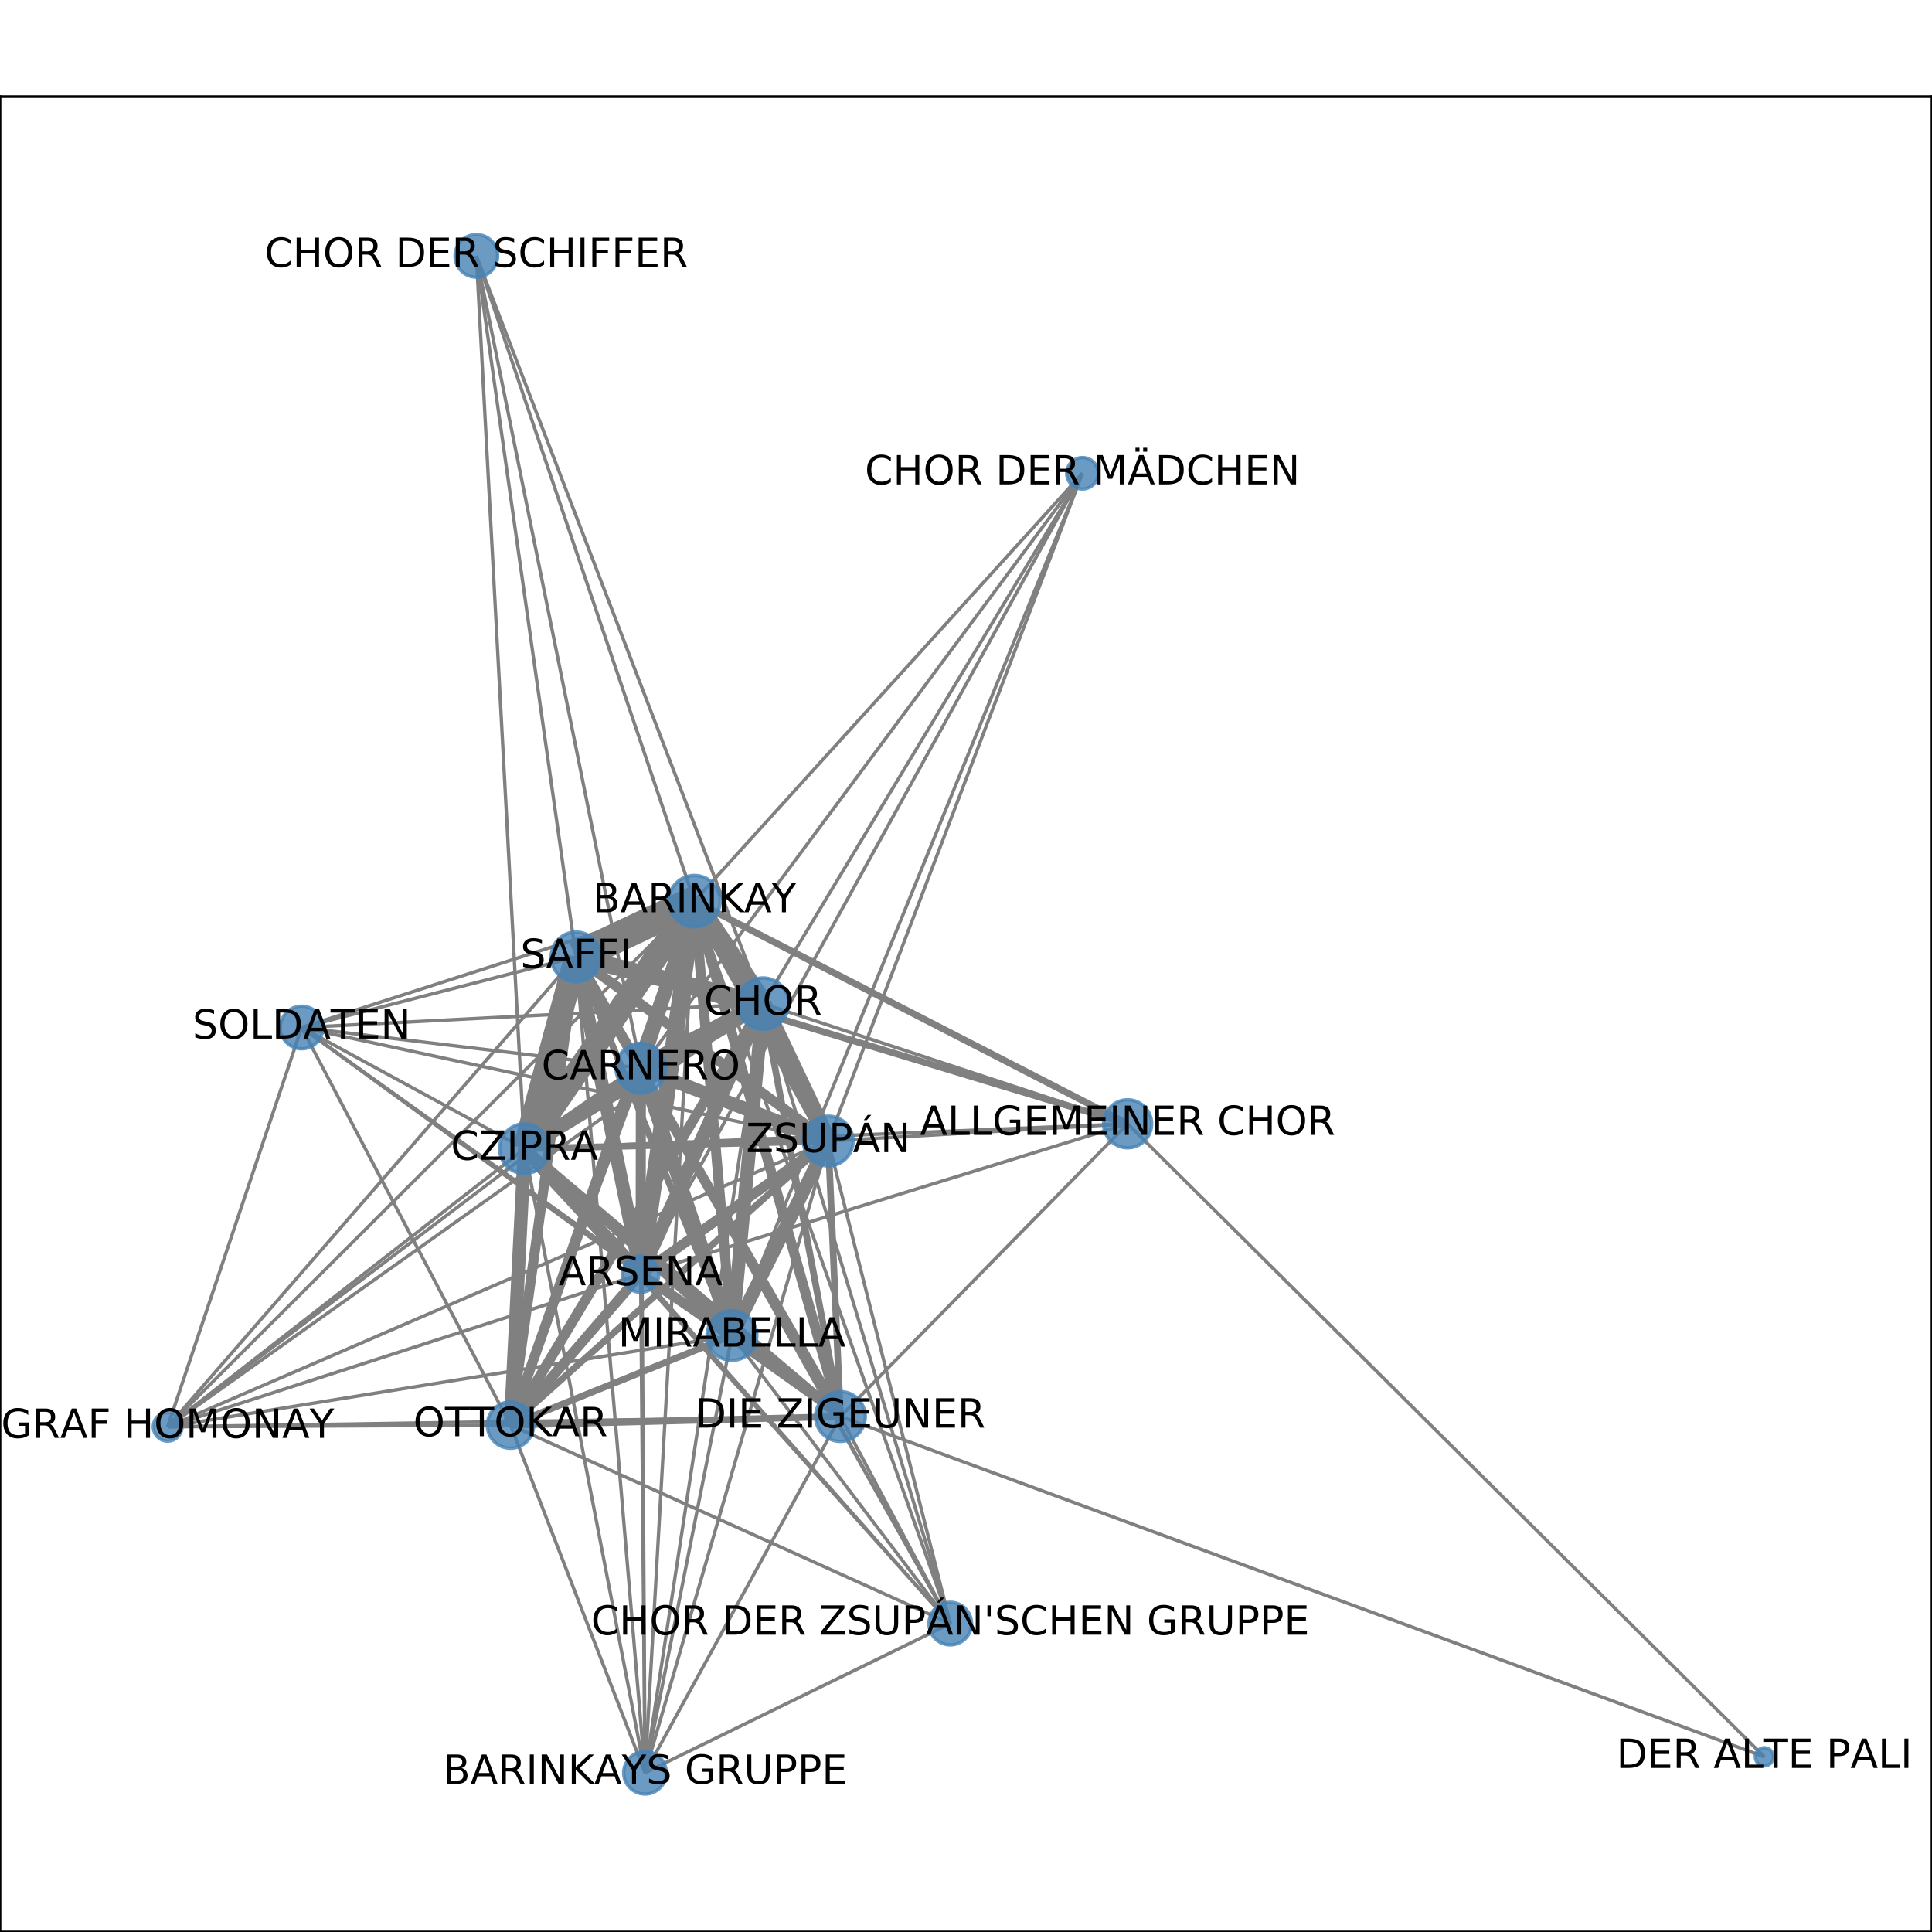 <?xml version="1.0" encoding="utf-8" standalone="no"?>
<!DOCTYPE svg PUBLIC "-//W3C//DTD SVG 1.1//EN"
  "http://www.w3.org/Graphics/SVG/1.1/DTD/svg11.dtd">
<!-- Created with matplotlib (http://matplotlib.org/) -->
<svg height="576pt" version="1.1" viewBox="0 0 576 576" width="576pt" xmlns="http://www.w3.org/2000/svg" xmlns:xlink="http://www.w3.org/1999/xlink">
 <defs>
  <style type="text/css">
*{stroke-linecap:butt;stroke-linejoin:round;}
  </style>
 </defs>
 <g id="figure_1">
  <g id="patch_1">
   <path d="M 0 576 
L 576 576 
L 576 0 
L 0 0 
z
" style="fill:#ffffff;"/>
  </g>
  <g id="axes_1">
   <g id="patch_2">
    <path d="M 0 576 
L 576 576 
L 576 28.8 
L 0 28.8 
z
" style="fill:#ffffff;"/>
   </g>
   <g id="LineCollection_1">
    <path clip-path="url(#p805c761e30)" d="M 227.483 299.225 
L 250.561 422.315 
" style="fill:none;stroke:#808080;stroke-width:2;"/>
    <path clip-path="url(#p805c761e30)" d="M 227.483 299.225 
L 49.983 425.372 
" style="fill:none;stroke:#808080;"/>
    <path clip-path="url(#p805c761e30)" d="M 227.483 299.225 
L 142.019 76.284 
" style="fill:none;stroke:#808080;"/>
    <path clip-path="url(#p805c761e30)" d="M 227.483 299.225 
L 89.931 306.327 
" style="fill:none;stroke:#808080;"/>
    <path clip-path="url(#p805c761e30)" d="M 227.483 299.225 
L 156.368 342.473 
" style="fill:none;stroke:#808080;stroke-width:4;"/>
    <path clip-path="url(#p805c761e30)" d="M 227.483 299.225 
L 207.039 268.663 
" style="fill:none;stroke:#808080;stroke-width:6;"/>
    <path clip-path="url(#p805c761e30)" d="M 227.483 299.225 
L 192.298 528.516 
" style="fill:none;stroke:#808080;"/>
    <path clip-path="url(#p805c761e30)" d="M 227.483 299.225 
L 152.195 424.871 
" style="fill:none;stroke:#808080;stroke-width:3;"/>
    <path clip-path="url(#p805c761e30)" d="M 227.483 299.225 
L 283.309 484.052 
" style="fill:none;stroke:#808080;"/>
    <path clip-path="url(#p805c761e30)" d="M 227.483 299.225 
L 171.733 285.288 
" style="fill:none;stroke:#808080;stroke-width:5;"/>
    <path clip-path="url(#p805c761e30)" d="M 227.483 299.225 
L 322.715 141.111 
" style="fill:none;stroke:#808080;"/>
    <path clip-path="url(#p805c761e30)" d="M 227.483 299.225 
L 191.072 318.469 
" style="fill:none;stroke:#808080;stroke-width:5;"/>
    <path clip-path="url(#p805c761e30)" d="M 227.483 299.225 
L 336.189 335.046 
" style="fill:none;stroke:#808080;"/>
    <path clip-path="url(#p805c761e30)" d="M 227.483 299.225 
L 190.992 379.871 
" style="fill:none;stroke:#808080;stroke-width:4;"/>
    <path clip-path="url(#p805c761e30)" d="M 227.483 299.225 
L 246.934 340.183 
" style="fill:none;stroke:#808080;stroke-width:5;"/>
    <path clip-path="url(#p805c761e30)" d="M 227.483 299.225 
L 218.218 398.17 
" style="fill:none;stroke:#808080;stroke-width:4;"/>
    <path clip-path="url(#p805c761e30)" d="M 156.368 342.473 
L 250.561 422.315 
" style="fill:none;stroke:#808080;stroke-width:3;"/>
    <path clip-path="url(#p805c761e30)" d="M 156.368 342.473 
L 49.983 425.372 
" style="fill:none;stroke:#808080;"/>
    <path clip-path="url(#p805c761e30)" d="M 156.368 342.473 
L 89.931 306.327 
" style="fill:none;stroke:#808080;"/>
    <path clip-path="url(#p805c761e30)" d="M 156.368 342.473 
L 142.019 76.284 
" style="fill:none;stroke:#808080;"/>
    <path clip-path="url(#p805c761e30)" d="M 156.368 342.473 
L 207.039 268.663 
" style="fill:none;stroke:#808080;stroke-width:7;"/>
    <path clip-path="url(#p805c761e30)" d="M 156.368 342.473 
L 192.298 528.516 
" style="fill:none;stroke:#808080;"/>
    <path clip-path="url(#p805c761e30)" d="M 156.368 342.473 
L 152.195 424.871 
" style="fill:none;stroke:#808080;stroke-width:4;"/>
    <path clip-path="url(#p805c761e30)" d="M 156.368 342.473 
L 283.309 484.052 
" style="fill:none;stroke:#808080;"/>
    <path clip-path="url(#p805c761e30)" d="M 156.368 342.473 
L 171.733 285.288 
" style="fill:none;stroke:#808080;stroke-width:7;"/>
    <path clip-path="url(#p805c761e30)" d="M 156.368 342.473 
L 191.072 318.469 
" style="fill:none;stroke:#808080;stroke-width:3;"/>
    <path clip-path="url(#p805c761e30)" d="M 156.368 342.473 
L 336.189 335.046 
" style="fill:none;stroke:#808080;"/>
    <path clip-path="url(#p805c761e30)" d="M 156.368 342.473 
L 190.992 379.871 
" style="fill:none;stroke:#808080;stroke-width:4;"/>
    <path clip-path="url(#p805c761e30)" d="M 156.368 342.473 
L 246.934 340.183 
" style="fill:none;stroke:#808080;stroke-width:2;"/>
    <path clip-path="url(#p805c761e30)" d="M 156.368 342.473 
L 218.218 398.17 
" style="fill:none;stroke:#808080;stroke-width:2;"/>
    <path clip-path="url(#p805c761e30)" d="M 250.561 422.315 
L 49.983 425.372 
" style="fill:none;stroke:#808080;"/>
    <path clip-path="url(#p805c761e30)" d="M 250.561 422.315 
L 89.931 306.327 
" style="fill:none;stroke:#808080;"/>
    <path clip-path="url(#p805c761e30)" d="M 250.561 422.315 
L 207.039 268.663 
" style="fill:none;stroke:#808080;stroke-width:3;"/>
    <path clip-path="url(#p805c761e30)" d="M 250.561 422.315 
L 192.298 528.516 
" style="fill:none;stroke:#808080;"/>
    <path clip-path="url(#p805c761e30)" d="M 250.561 422.315 
L 152.195 424.871 
" style="fill:none;stroke:#808080;stroke-width:2;"/>
    <path clip-path="url(#p805c761e30)" d="M 250.561 422.315 
L 283.309 484.052 
" style="fill:none;stroke:#808080;"/>
    <path clip-path="url(#p805c761e30)" d="M 250.561 422.315 
L 171.733 285.288 
" style="fill:none;stroke:#808080;stroke-width:3;"/>
    <path clip-path="url(#p805c761e30)" d="M 250.561 422.315 
L 191.072 318.469 
" style="fill:none;stroke:#808080;stroke-width:2;"/>
    <path clip-path="url(#p805c761e30)" d="M 250.561 422.315 
L 336.189 335.046 
" style="fill:none;stroke:#808080;"/>
    <path clip-path="url(#p805c761e30)" d="M 250.561 422.315 
L 190.992 379.871 
" style="fill:none;stroke:#808080;stroke-width:2;"/>
    <path clip-path="url(#p805c761e30)" d="M 250.561 422.315 
L 526.017 523.777 
" style="fill:none;stroke:#808080;"/>
    <path clip-path="url(#p805c761e30)" d="M 250.561 422.315 
L 246.934 340.183 
" style="fill:none;stroke:#808080;stroke-width:2;"/>
    <path clip-path="url(#p805c761e30)" d="M 250.561 422.315 
L 218.218 398.17 
" style="fill:none;stroke:#808080;stroke-width:2;"/>
    <path clip-path="url(#p805c761e30)" d="M 49.983 425.372 
L 152.195 424.871 
" style="fill:none;stroke:#808080;"/>
    <path clip-path="url(#p805c761e30)" d="M 49.983 425.372 
L 89.931 306.327 
" style="fill:none;stroke:#808080;"/>
    <path clip-path="url(#p805c761e30)" d="M 49.983 425.372 
L 171.733 285.288 
" style="fill:none;stroke:#808080;"/>
    <path clip-path="url(#p805c761e30)" d="M 49.983 425.372 
L 218.218 398.17 
" style="fill:none;stroke:#808080;"/>
    <path clip-path="url(#p805c761e30)" d="M 49.983 425.372 
L 191.072 318.469 
" style="fill:none;stroke:#808080;"/>
    <path clip-path="url(#p805c761e30)" d="M 49.983 425.372 
L 190.992 379.871 
" style="fill:none;stroke:#808080;"/>
    <path clip-path="url(#p805c761e30)" d="M 49.983 425.372 
L 207.039 268.663 
" style="fill:none;stroke:#808080;"/>
    <path clip-path="url(#p805c761e30)" d="M 49.983 425.372 
L 246.934 340.183 
" style="fill:none;stroke:#808080;"/>
    <path clip-path="url(#p805c761e30)" d="M 142.019 76.284 
L 207.039 268.663 
" style="fill:none;stroke:#808080;"/>
    <path clip-path="url(#p805c761e30)" d="M 142.019 76.284 
L 191.072 318.469 
" style="fill:none;stroke:#808080;"/>
    <path clip-path="url(#p805c761e30)" d="M 142.019 76.284 
L 171.733 285.288 
" style="fill:none;stroke:#808080;"/>
    <path clip-path="url(#p805c761e30)" d="M 283.309 484.052 
L 192.298 528.516 
" style="fill:none;stroke:#808080;"/>
    <path clip-path="url(#p805c761e30)" d="M 283.309 484.052 
L 171.733 285.288 
" style="fill:none;stroke:#808080;"/>
    <path clip-path="url(#p805c761e30)" d="M 283.309 484.052 
L 218.218 398.17 
" style="fill:none;stroke:#808080;"/>
    <path clip-path="url(#p805c761e30)" d="M 283.309 484.052 
L 191.072 318.469 
" style="fill:none;stroke:#808080;"/>
    <path clip-path="url(#p805c761e30)" d="M 283.309 484.052 
L 152.195 424.871 
" style="fill:none;stroke:#808080;"/>
    <path clip-path="url(#p805c761e30)" d="M 283.309 484.052 
L 190.992 379.871 
" style="fill:none;stroke:#808080;"/>
    <path clip-path="url(#p805c761e30)" d="M 283.309 484.052 
L 207.039 268.663 
" style="fill:none;stroke:#808080;"/>
    <path clip-path="url(#p805c761e30)" d="M 283.309 484.052 
L 246.934 340.183 
" style="fill:none;stroke:#808080;"/>
    <path clip-path="url(#p805c761e30)" d="M 207.039 268.663 
L 89.931 306.327 
" style="fill:none;stroke:#808080;"/>
    <path clip-path="url(#p805c761e30)" d="M 207.039 268.663 
L 192.298 528.516 
" style="fill:none;stroke:#808080;"/>
    <path clip-path="url(#p805c761e30)" d="M 207.039 268.663 
L 152.195 424.871 
" style="fill:none;stroke:#808080;stroke-width:3;"/>
    <path clip-path="url(#p805c761e30)" d="M 207.039 268.663 
L 171.733 285.288 
" style="fill:none;stroke:#808080;stroke-width:9;"/>
    <path clip-path="url(#p805c761e30)" d="M 207.039 268.663 
L 322.715 141.111 
" style="fill:none;stroke:#808080;"/>
    <path clip-path="url(#p805c761e30)" d="M 207.039 268.663 
L 191.072 318.469 
" style="fill:none;stroke:#808080;stroke-width:4;"/>
    <path clip-path="url(#p805c761e30)" d="M 207.039 268.663 
L 336.189 335.046 
" style="fill:none;stroke:#808080;stroke-width:2;"/>
    <path clip-path="url(#p805c761e30)" d="M 207.039 268.663 
L 190.992 379.871 
" style="fill:none;stroke:#808080;stroke-width:5;"/>
    <path clip-path="url(#p805c761e30)" d="M 207.039 268.663 
L 246.934 340.183 
" style="fill:none;stroke:#808080;stroke-width:4;"/>
    <path clip-path="url(#p805c761e30)" d="M 207.039 268.663 
L 218.218 398.17 
" style="fill:none;stroke:#808080;stroke-width:3;"/>
    <path clip-path="url(#p805c761e30)" d="M 192.298 528.516 
L 152.195 424.871 
" style="fill:none;stroke:#808080;"/>
    <path clip-path="url(#p805c761e30)" d="M 192.298 528.516 
L 171.733 285.288 
" style="fill:none;stroke:#808080;"/>
    <path clip-path="url(#p805c761e30)" d="M 192.298 528.516 
L 218.218 398.17 
" style="fill:none;stroke:#808080;"/>
    <path clip-path="url(#p805c761e30)" d="M 192.298 528.516 
L 191.072 318.469 
" style="fill:none;stroke:#808080;"/>
    <path clip-path="url(#p805c761e30)" d="M 192.298 528.516 
L 190.992 379.871 
" style="fill:none;stroke:#808080;"/>
    <path clip-path="url(#p805c761e30)" d="M 192.298 528.516 
L 246.934 340.183 
" style="fill:none;stroke:#808080;"/>
    <path clip-path="url(#p805c761e30)" d="M 152.195 424.871 
L 89.931 306.327 
" style="fill:none;stroke:#808080;"/>
    <path clip-path="url(#p805c761e30)" d="M 152.195 424.871 
L 171.733 285.288 
" style="fill:none;stroke:#808080;stroke-width:3;"/>
    <path clip-path="url(#p805c761e30)" d="M 152.195 424.871 
L 191.072 318.469 
" style="fill:none;stroke:#808080;stroke-width:2;"/>
    <path clip-path="url(#p805c761e30)" d="M 152.195 424.871 
L 190.992 379.871 
" style="fill:none;stroke:#808080;stroke-width:3;"/>
    <path clip-path="url(#p805c761e30)" d="M 152.195 424.871 
L 246.934 340.183 
" style="fill:none;stroke:#808080;stroke-width:2;"/>
    <path clip-path="url(#p805c761e30)" d="M 152.195 424.871 
L 218.218 398.17 
" style="fill:none;stroke:#808080;stroke-width:2;"/>
    <path clip-path="url(#p805c761e30)" d="M 89.931 306.327 
L 171.733 285.288 
" style="fill:none;stroke:#808080;"/>
    <path clip-path="url(#p805c761e30)" d="M 89.931 306.327 
L 218.218 398.17 
" style="fill:none;stroke:#808080;"/>
    <path clip-path="url(#p805c761e30)" d="M 89.931 306.327 
L 191.072 318.469 
" style="fill:none;stroke:#808080;"/>
    <path clip-path="url(#p805c761e30)" d="M 89.931 306.327 
L 190.992 379.871 
" style="fill:none;stroke:#808080;"/>
    <path clip-path="url(#p805c761e30)" d="M 89.931 306.327 
L 246.934 340.183 
" style="fill:none;stroke:#808080;"/>
    <path clip-path="url(#p805c761e30)" d="M 171.733 285.288 
L 191.072 318.469 
" style="fill:none;stroke:#808080;stroke-width:3;"/>
    <path clip-path="url(#p805c761e30)" d="M 171.733 285.288 
L 190.992 379.871 
" style="fill:none;stroke:#808080;stroke-width:4;"/>
    <path clip-path="url(#p805c761e30)" d="M 171.733 285.288 
L 218.218 398.17 
" style="fill:none;stroke:#808080;stroke-width:2;"/>
    <path clip-path="url(#p805c761e30)" d="M 171.733 285.288 
L 246.934 340.183 
" style="fill:none;stroke:#808080;stroke-width:3;"/>
    <path clip-path="url(#p805c761e30)" d="M 171.733 285.288 
L 336.189 335.046 
" style="fill:none;stroke:#808080;stroke-width:2;"/>
    <path clip-path="url(#p805c761e30)" d="M 322.715 141.111 
L 191.072 318.469 
" style="fill:none;stroke:#808080;"/>
    <path clip-path="url(#p805c761e30)" d="M 322.715 141.111 
L 190.992 379.871 
" style="fill:none;stroke:#808080;"/>
    <path clip-path="url(#p805c761e30)" d="M 322.715 141.111 
L 218.218 398.17 
" style="fill:none;stroke:#808080;"/>
    <path clip-path="url(#p805c761e30)" d="M 322.715 141.111 
L 246.934 340.183 
" style="fill:none;stroke:#808080;"/>
    <path clip-path="url(#p805c761e30)" d="M 191.072 318.469 
L 190.992 379.871 
" style="fill:none;stroke:#808080;stroke-width:3;"/>
    <path clip-path="url(#p805c761e30)" d="M 191.072 318.469 
L 246.934 340.183 
" style="fill:none;stroke:#808080;stroke-width:4;"/>
    <path clip-path="url(#p805c761e30)" d="M 191.072 318.469 
L 218.218 398.17 
" style="fill:none;stroke:#808080;stroke-width:4;"/>
    <path clip-path="url(#p805c761e30)" d="M 190.992 379.871 
L 218.218 398.17 
" style="fill:none;stroke:#808080;stroke-width:3;"/>
    <path clip-path="url(#p805c761e30)" d="M 190.992 379.871 
L 246.934 340.183 
" style="fill:none;stroke:#808080;stroke-width:3;"/>
    <path clip-path="url(#p805c761e30)" d="M 190.992 379.871 
L 336.189 335.046 
" style="fill:none;stroke:#808080;"/>
    <path clip-path="url(#p805c761e30)" d="M 218.218 398.17 
L 246.934 340.183 
" style="fill:none;stroke:#808080;stroke-width:4;"/>
    <path clip-path="url(#p805c761e30)" d="M 526.017 523.777 
L 336.189 335.046 
" style="fill:none;stroke:#808080;"/>
    <path clip-path="url(#p805c761e30)" d="M 246.934 340.183 
L 336.189 335.046 
" style="fill:none;stroke:#808080;"/>
   </g>
   <g id="matplotlib.axis_1">
    <g id="xtick_1">
     <g id="line2d_1">
      <defs>
       <path d="M 0 0 
L 0 3.5 
" id="mdc4c6892ea" style="stroke:#000000;stroke-width:0.8;"/>
      </defs>
      <g>
       <use style="stroke:#000000;stroke-width:0.8;" x="49.983" xlink:href="#mdc4c6892ea" y="576"/>
      </g>
     </g>
     <g id="text_1">
      <!-- 0.0 -->
      <defs>
       <path d="M 31.781 66.406 
Q 24.172 66.406 20.328 58.906 
Q 16.5 51.422 16.5 36.375 
Q 16.5 21.391 20.328 13.891 
Q 24.172 6.391 31.781 6.391 
Q 39.453 6.391 43.281 13.891 
Q 47.125 21.391 47.125 36.375 
Q 47.125 51.422 43.281 58.906 
Q 39.453 66.406 31.781 66.406 
z
M 31.781 74.219 
Q 44.047 74.219 50.516 64.516 
Q 56.984 54.828 56.984 36.375 
Q 56.984 17.969 50.516 8.266 
Q 44.047 -1.422 31.781 -1.422 
Q 19.531 -1.422 13.062 8.266 
Q 6.594 17.969 6.594 36.375 
Q 6.594 54.828 13.062 64.516 
Q 19.531 74.219 31.781 74.219 
z
" id="DejaVuSans-30"/>
       <path d="M 10.688 12.406 
L 21 12.406 
L 21 0 
L 10.688 0 
z
" id="DejaVuSans-2e"/>
      </defs>
      <g transform="translate(42.032 590.598)scale(0.1 -0.1)">
       <use xlink:href="#DejaVuSans-30"/>
       <use x="63.623" xlink:href="#DejaVuSans-2e"/>
       <use x="95.41" xlink:href="#DejaVuSans-30"/>
      </g>
     </g>
    </g>
    <g id="xtick_2">
     <g id="line2d_2">
      <g>
       <use style="stroke:#000000;stroke-width:0.8;" x="145.19" xlink:href="#mdc4c6892ea" y="576"/>
      </g>
     </g>
     <g id="text_2">
      <!-- 0.2 -->
      <defs>
       <path d="M 19.188 8.297 
L 53.609 8.297 
L 53.609 0 
L 7.328 0 
L 7.328 8.297 
Q 12.938 14.109 22.625 23.891 
Q 32.328 33.688 34.812 36.531 
Q 39.547 41.844 41.422 45.531 
Q 43.312 49.219 43.312 52.781 
Q 43.312 58.594 39.234 62.25 
Q 35.156 65.922 28.609 65.922 
Q 23.969 65.922 18.812 64.312 
Q 13.672 62.703 7.812 59.422 
L 7.812 69.391 
Q 13.766 71.781 18.938 73 
Q 24.125 74.219 28.422 74.219 
Q 39.75 74.219 46.484 68.547 
Q 53.219 62.891 53.219 53.422 
Q 53.219 48.922 51.531 44.891 
Q 49.859 40.875 45.406 35.406 
Q 44.188 33.984 37.641 27.219 
Q 31.109 20.453 19.188 8.297 
z
" id="DejaVuSans-32"/>
      </defs>
      <g transform="translate(137.239 590.598)scale(0.1 -0.1)">
       <use xlink:href="#DejaVuSans-30"/>
       <use x="63.623" xlink:href="#DejaVuSans-2e"/>
       <use x="95.41" xlink:href="#DejaVuSans-32"/>
      </g>
     </g>
    </g>
    <g id="xtick_3">
     <g id="line2d_3">
      <g>
       <use style="stroke:#000000;stroke-width:0.8;" x="240.397" xlink:href="#mdc4c6892ea" y="576"/>
      </g>
     </g>
     <g id="text_3">
      <!-- 0.4 -->
      <defs>
       <path d="M 37.797 64.312 
L 12.891 25.391 
L 37.797 25.391 
z
M 35.203 72.906 
L 47.609 72.906 
L 47.609 25.391 
L 58.016 25.391 
L 58.016 17.188 
L 47.609 17.188 
L 47.609 0 
L 37.797 0 
L 37.797 17.188 
L 4.891 17.188 
L 4.891 26.703 
z
" id="DejaVuSans-34"/>
      </defs>
      <g transform="translate(232.445 590.598)scale(0.1 -0.1)">
       <use xlink:href="#DejaVuSans-30"/>
       <use x="63.623" xlink:href="#DejaVuSans-2e"/>
       <use x="95.41" xlink:href="#DejaVuSans-34"/>
      </g>
     </g>
    </g>
    <g id="xtick_4">
     <g id="line2d_4">
      <g>
       <use style="stroke:#000000;stroke-width:0.8;" x="335.603" xlink:href="#mdc4c6892ea" y="576"/>
      </g>
     </g>
     <g id="text_4">
      <!-- 0.6 -->
      <defs>
       <path d="M 33.016 40.375 
Q 26.375 40.375 22.484 35.828 
Q 18.609 31.297 18.609 23.391 
Q 18.609 15.531 22.484 10.953 
Q 26.375 6.391 33.016 6.391 
Q 39.656 6.391 43.531 10.953 
Q 47.406 15.531 47.406 23.391 
Q 47.406 31.297 43.531 35.828 
Q 39.656 40.375 33.016 40.375 
z
M 52.594 71.297 
L 52.594 62.312 
Q 48.875 64.062 45.094 64.984 
Q 41.312 65.922 37.594 65.922 
Q 27.828 65.922 22.672 59.328 
Q 17.531 52.734 16.797 39.406 
Q 19.672 43.656 24.016 45.922 
Q 28.375 48.188 33.594 48.188 
Q 44.578 48.188 50.953 41.516 
Q 57.328 34.859 57.328 23.391 
Q 57.328 12.156 50.688 5.359 
Q 44.047 -1.422 33.016 -1.422 
Q 20.359 -1.422 13.672 8.266 
Q 6.984 17.969 6.984 36.375 
Q 6.984 53.656 15.188 63.938 
Q 23.391 74.219 37.203 74.219 
Q 40.922 74.219 44.703 73.484 
Q 48.484 72.75 52.594 71.297 
z
" id="DejaVuSans-36"/>
      </defs>
      <g transform="translate(327.652 590.598)scale(0.1 -0.1)">
       <use xlink:href="#DejaVuSans-30"/>
       <use x="63.623" xlink:href="#DejaVuSans-2e"/>
       <use x="95.41" xlink:href="#DejaVuSans-36"/>
      </g>
     </g>
    </g>
    <g id="xtick_5">
     <g id="line2d_5">
      <g>
       <use style="stroke:#000000;stroke-width:0.8;" x="430.81" xlink:href="#mdc4c6892ea" y="576"/>
      </g>
     </g>
     <g id="text_5">
      <!-- 0.8 -->
      <defs>
       <path d="M 31.781 34.625 
Q 24.75 34.625 20.719 30.859 
Q 16.703 27.094 16.703 20.516 
Q 16.703 13.922 20.719 10.156 
Q 24.75 6.391 31.781 6.391 
Q 38.812 6.391 42.859 10.172 
Q 46.922 13.969 46.922 20.516 
Q 46.922 27.094 42.891 30.859 
Q 38.875 34.625 31.781 34.625 
z
M 21.922 38.812 
Q 15.578 40.375 12.031 44.719 
Q 8.5 49.078 8.5 55.328 
Q 8.5 64.062 14.719 69.141 
Q 20.953 74.219 31.781 74.219 
Q 42.672 74.219 48.875 69.141 
Q 55.078 64.062 55.078 55.328 
Q 55.078 49.078 51.531 44.719 
Q 48 40.375 41.703 38.812 
Q 48.828 37.156 52.797 32.312 
Q 56.781 27.484 56.781 20.516 
Q 56.781 9.906 50.312 4.234 
Q 43.844 -1.422 31.781 -1.422 
Q 19.734 -1.422 13.25 4.234 
Q 6.781 9.906 6.781 20.516 
Q 6.781 27.484 10.781 32.312 
Q 14.797 37.156 21.922 38.812 
z
M 18.312 54.391 
Q 18.312 48.734 21.844 45.562 
Q 25.391 42.391 31.781 42.391 
Q 38.141 42.391 41.719 45.562 
Q 45.312 48.734 45.312 54.391 
Q 45.312 60.062 41.719 63.234 
Q 38.141 66.406 31.781 66.406 
Q 25.391 66.406 21.844 63.234 
Q 18.312 60.062 18.312 54.391 
z
" id="DejaVuSans-38"/>
      </defs>
      <g transform="translate(422.858 590.598)scale(0.1 -0.1)">
       <use xlink:href="#DejaVuSans-30"/>
       <use x="63.623" xlink:href="#DejaVuSans-2e"/>
       <use x="95.41" xlink:href="#DejaVuSans-38"/>
      </g>
     </g>
    </g>
    <g id="xtick_6">
     <g id="line2d_6">
      <g>
       <use style="stroke:#000000;stroke-width:0.8;" x="526.017" xlink:href="#mdc4c6892ea" y="576"/>
      </g>
     </g>
     <g id="text_6">
      <!-- 1.0 -->
      <defs>
       <path d="M 12.406 8.297 
L 28.516 8.297 
L 28.516 63.922 
L 10.984 60.406 
L 10.984 69.391 
L 28.422 72.906 
L 38.281 72.906 
L 38.281 8.297 
L 54.391 8.297 
L 54.391 0 
L 12.406 0 
z
" id="DejaVuSans-31"/>
      </defs>
      <g transform="translate(518.065 590.598)scale(0.1 -0.1)">
       <use xlink:href="#DejaVuSans-31"/>
       <use x="63.623" xlink:href="#DejaVuSans-2e"/>
       <use x="95.41" xlink:href="#DejaVuSans-30"/>
      </g>
     </g>
    </g>
   </g>
   <g id="matplotlib.axis_2">
    <g id="ytick_1">
     <g id="line2d_7">
      <defs>
       <path d="M 0 0 
L -3.5 0 
" id="m19ecd2472c" style="stroke:#000000;stroke-width:0.8;"/>
      </defs>
      <g>
       <use style="stroke:#000000;stroke-width:0.8;" x="0" xlink:href="#m19ecd2472c" y="528.516"/>
      </g>
     </g>
     <g id="text_7">
      <!-- 0.0 -->
      <g transform="translate(-22.903 532.315)scale(0.1 -0.1)">
       <use xlink:href="#DejaVuSans-30"/>
       <use x="63.623" xlink:href="#DejaVuSans-2e"/>
       <use x="95.41" xlink:href="#DejaVuSans-30"/>
      </g>
     </g>
    </g>
    <g id="ytick_2">
     <g id="line2d_8">
      <g>
       <use style="stroke:#000000;stroke-width:0.8;" x="0" xlink:href="#m19ecd2472c" y="452.382"/>
      </g>
     </g>
     <g id="text_8">
      <!-- 0.1 -->
      <g transform="translate(-22.903 456.182)scale(0.1 -0.1)">
       <use xlink:href="#DejaVuSans-30"/>
       <use x="63.623" xlink:href="#DejaVuSans-2e"/>
       <use x="95.41" xlink:href="#DejaVuSans-31"/>
      </g>
     </g>
    </g>
    <g id="ytick_3">
     <g id="line2d_9">
      <g>
       <use style="stroke:#000000;stroke-width:0.8;" x="0" xlink:href="#m19ecd2472c" y="376.249"/>
      </g>
     </g>
     <g id="text_9">
      <!-- 0.2 -->
      <g transform="translate(-22.903 380.048)scale(0.1 -0.1)">
       <use xlink:href="#DejaVuSans-30"/>
       <use x="63.623" xlink:href="#DejaVuSans-2e"/>
       <use x="95.41" xlink:href="#DejaVuSans-32"/>
      </g>
     </g>
    </g>
    <g id="ytick_4">
     <g id="line2d_10">
      <g>
       <use style="stroke:#000000;stroke-width:0.8;" x="0" xlink:href="#m19ecd2472c" y="300.116"/>
      </g>
     </g>
     <g id="text_10">
      <!-- 0.3 -->
      <defs>
       <path d="M 40.578 39.312 
Q 47.656 37.797 51.625 33 
Q 55.609 28.219 55.609 21.188 
Q 55.609 10.406 48.188 4.484 
Q 40.766 -1.422 27.094 -1.422 
Q 22.516 -1.422 17.656 -0.516 
Q 12.797 0.391 7.625 2.203 
L 7.625 11.719 
Q 11.719 9.328 16.594 8.109 
Q 21.484 6.891 26.812 6.891 
Q 36.078 6.891 40.938 10.547 
Q 45.797 14.203 45.797 21.188 
Q 45.797 27.641 41.281 31.266 
Q 36.766 34.906 28.719 34.906 
L 20.219 34.906 
L 20.219 43.016 
L 29.109 43.016 
Q 36.375 43.016 40.234 45.922 
Q 44.094 48.828 44.094 54.297 
Q 44.094 59.906 40.109 62.906 
Q 36.141 65.922 28.719 65.922 
Q 24.656 65.922 20.016 65.031 
Q 15.375 64.156 9.812 62.312 
L 9.812 71.094 
Q 15.438 72.656 20.344 73.438 
Q 25.25 74.219 29.594 74.219 
Q 40.828 74.219 47.359 69.109 
Q 53.906 64.016 53.906 55.328 
Q 53.906 49.266 50.438 45.094 
Q 46.969 40.922 40.578 39.312 
z
" id="DejaVuSans-33"/>
      </defs>
      <g transform="translate(-22.903 303.915)scale(0.1 -0.1)">
       <use xlink:href="#DejaVuSans-30"/>
       <use x="63.623" xlink:href="#DejaVuSans-2e"/>
       <use x="95.41" xlink:href="#DejaVuSans-33"/>
      </g>
     </g>
    </g>
    <g id="ytick_5">
     <g id="line2d_11">
      <g>
       <use style="stroke:#000000;stroke-width:0.8;" x="0" xlink:href="#m19ecd2472c" y="223.982"/>
      </g>
     </g>
     <g id="text_11">
      <!-- 0.4 -->
      <g transform="translate(-22.903 227.782)scale(0.1 -0.1)">
       <use xlink:href="#DejaVuSans-30"/>
       <use x="63.623" xlink:href="#DejaVuSans-2e"/>
       <use x="95.41" xlink:href="#DejaVuSans-34"/>
      </g>
     </g>
    </g>
    <g id="ytick_6">
     <g id="line2d_12">
      <g>
       <use style="stroke:#000000;stroke-width:0.8;" x="0" xlink:href="#m19ecd2472c" y="147.849"/>
      </g>
     </g>
     <g id="text_12">
      <!-- 0.5 -->
      <defs>
       <path d="M 10.797 72.906 
L 49.516 72.906 
L 49.516 64.594 
L 19.828 64.594 
L 19.828 46.734 
Q 21.969 47.469 24.109 47.828 
Q 26.266 48.188 28.422 48.188 
Q 40.625 48.188 47.75 41.5 
Q 54.891 34.812 54.891 23.391 
Q 54.891 11.625 47.562 5.094 
Q 40.234 -1.422 26.906 -1.422 
Q 22.312 -1.422 17.547 -0.641 
Q 12.797 0.141 7.719 1.703 
L 7.719 11.625 
Q 12.109 9.234 16.797 8.062 
Q 21.484 6.891 26.703 6.891 
Q 35.156 6.891 40.078 11.328 
Q 45.016 15.766 45.016 23.391 
Q 45.016 31 40.078 35.438 
Q 35.156 39.891 26.703 39.891 
Q 22.75 39.891 18.812 39.016 
Q 14.891 38.141 10.797 36.281 
z
" id="DejaVuSans-35"/>
      </defs>
      <g transform="translate(-22.903 151.648)scale(0.1 -0.1)">
       <use xlink:href="#DejaVuSans-30"/>
       <use x="63.623" xlink:href="#DejaVuSans-2e"/>
       <use x="95.41" xlink:href="#DejaVuSans-35"/>
      </g>
     </g>
    </g>
    <g id="ytick_7">
     <g id="line2d_13">
      <g>
       <use style="stroke:#000000;stroke-width:0.8;" x="0" xlink:href="#m19ecd2472c" y="71.716"/>
      </g>
     </g>
     <g id="text_13">
      <!-- 0.6 -->
      <g transform="translate(-22.903 75.515)scale(0.1 -0.1)">
       <use xlink:href="#DejaVuSans-30"/>
       <use x="63.623" xlink:href="#DejaVuSans-2e"/>
       <use x="95.41" xlink:href="#DejaVuSans-36"/>
      </g>
     </g>
    </g>
   </g>
   <g id="PathCollection_1">
    <path clip-path="url(#p805c761e30)" d="M 227.483 306.894 
C 229.517 306.894 231.468 306.086 232.906 304.648 
C 234.344 303.21 235.152 301.259 235.152 299.225 
C 235.152 297.191 234.344 295.24 232.906 293.801 
C 231.468 292.363 229.517 291.555 227.483 291.555 
C 225.449 291.555 223.498 292.363 222.06 293.801 
C 220.621 295.24 219.813 297.191 219.813 299.225 
C 219.813 301.259 220.621 303.21 222.06 304.648 
C 223.498 306.086 225.449 306.894 227.483 306.894 
z
" style="fill:#4682b4;fill-opacity:0.8;stroke:#4682b4;stroke-opacity:0.8;"/>
    <path clip-path="url(#p805c761e30)" d="M 156.368 349.899 
C 158.337 349.899 160.226 349.117 161.619 347.724 
C 163.011 346.331 163.794 344.442 163.794 342.473 
C 163.794 340.504 163.011 338.614 161.619 337.222 
C 160.226 335.829 158.337 335.047 156.368 335.047 
C 154.398 335.047 152.509 335.829 151.117 337.222 
C 149.724 338.614 148.942 340.504 148.942 342.473 
C 148.942 344.442 149.724 346.331 151.117 347.724 
C 152.509 349.117 154.398 349.899 156.368 349.899 
z
" style="fill:#4682b4;fill-opacity:0.8;stroke:#4682b4;stroke-opacity:0.8;"/>
    <path clip-path="url(#p805c761e30)" d="M 250.561 429.741 
C 252.53 429.741 254.419 428.959 255.812 427.566 
C 257.204 426.173 257.987 424.284 257.987 422.315 
C 257.987 420.346 257.204 418.457 255.812 417.064 
C 254.419 415.671 252.53 414.889 250.561 414.889 
C 248.591 414.889 246.702 415.671 245.31 417.064 
C 243.917 418.457 243.135 420.346 243.135 422.315 
C 243.135 424.284 243.917 426.173 245.31 427.566 
C 246.702 428.959 248.591 429.741 250.561 429.741 
z
" style="fill:#4682b4;fill-opacity:0.8;stroke:#4682b4;stroke-opacity:0.8;"/>
    <path clip-path="url(#p805c761e30)" d="M 49.983 429.66 
C 51.121 429.66 52.211 429.208 53.015 428.404 
C 53.819 427.6 54.271 426.509 54.271 425.372 
C 54.271 424.235 53.819 423.145 53.015 422.341 
C 52.211 421.537 51.121 421.085 49.983 421.085 
C 48.846 421.085 47.756 421.537 46.952 422.341 
C 46.148 423.145 45.696 424.235 45.696 425.372 
C 45.696 426.509 46.148 427.6 46.952 428.404 
C 47.756 429.208 48.846 429.66 49.983 429.66 
z
" style="fill:#4682b4;fill-opacity:0.8;stroke:#4682b4;stroke-opacity:0.8;"/>
    <path clip-path="url(#p805c761e30)" d="M 142.019 82.644 
C 143.705 82.644 145.323 81.974 146.516 80.781 
C 147.708 79.588 148.378 77.971 148.378 76.284 
C 148.378 74.598 147.708 72.98 146.516 71.788 
C 145.323 70.595 143.705 69.925 142.019 69.925 
C 140.332 69.925 138.715 70.595 137.522 71.788 
C 136.33 72.98 135.66 74.598 135.66 76.284 
C 135.66 77.971 136.33 79.588 137.522 80.781 
C 138.715 81.974 140.332 82.644 142.019 82.644 
z
" style="fill:#4682b4;fill-opacity:0.8;stroke:#4682b4;stroke-opacity:0.8;"/>
    <path clip-path="url(#p805c761e30)" d="M 283.309 490.411 
C 284.995 490.411 286.613 489.741 287.805 488.549 
C 288.998 487.356 289.668 485.738 289.668 484.052 
C 289.668 482.365 288.998 480.748 287.805 479.555 
C 286.613 478.363 284.995 477.693 283.309 477.693 
C 281.622 477.693 280.004 478.363 278.812 479.555 
C 277.619 480.748 276.949 482.365 276.949 484.052 
C 276.949 485.738 277.619 487.356 278.812 488.549 
C 280.004 489.741 281.622 490.411 283.309 490.411 
z
" style="fill:#4682b4;fill-opacity:0.8;stroke:#4682b4;stroke-opacity:0.8;"/>
    <path clip-path="url(#p805c761e30)" d="M 207.039 276.333 
C 209.073 276.333 211.024 275.525 212.462 274.086 
C 213.901 272.648 214.709 270.697 214.709 268.663 
C 214.709 266.629 213.901 264.678 212.462 263.24 
C 211.024 261.802 209.073 260.993 207.039 260.993 
C 205.005 260.993 203.054 261.802 201.616 263.24 
C 200.178 264.678 199.37 266.629 199.37 268.663 
C 199.37 270.697 200.178 272.648 201.616 274.086 
C 203.054 275.525 205.005 276.333 207.039 276.333 
z
" style="fill:#4682b4;fill-opacity:0.8;stroke:#4682b4;stroke-opacity:0.8;"/>
    <path clip-path="url(#p805c761e30)" d="M 192.298 534.875 
C 193.985 534.875 195.603 534.205 196.795 533.012 
C 197.988 531.82 198.658 530.202 198.658 528.516 
C 198.658 526.829 197.988 525.212 196.795 524.019 
C 195.603 522.826 193.985 522.156 192.298 522.156 
C 190.612 522.156 188.994 522.826 187.802 524.019 
C 186.609 525.212 185.939 526.829 185.939 528.516 
C 185.939 530.202 186.609 531.82 187.802 533.012 
C 188.994 534.205 190.612 534.875 192.298 534.875 
z
" style="fill:#4682b4;fill-opacity:0.8;stroke:#4682b4;stroke-opacity:0.8;"/>
    <path clip-path="url(#p805c761e30)" d="M 152.195 431.785 
C 154.029 431.785 155.788 431.056 157.084 429.76 
C 158.38 428.463 159.109 426.705 159.109 424.871 
C 159.109 423.038 158.38 421.279 157.084 419.983 
C 155.788 418.686 154.029 417.958 152.195 417.958 
C 150.362 417.958 148.603 418.686 147.307 419.983 
C 146.011 421.279 145.282 423.038 145.282 424.871 
C 145.282 426.705 146.011 428.463 147.307 429.76 
C 148.603 431.056 150.362 431.785 152.195 431.785 
z
" style="fill:#4682b4;fill-opacity:0.8;stroke:#4682b4;stroke-opacity:0.8;"/>
    <path clip-path="url(#p805c761e30)" d="M 89.931 312.686 
C 91.618 312.686 93.236 312.016 94.428 310.824 
C 95.621 309.631 96.291 308.014 96.291 306.327 
C 96.291 304.641 95.621 303.023 94.428 301.83 
C 93.236 300.638 91.618 299.968 89.931 299.968 
C 88.245 299.968 86.627 300.638 85.435 301.83 
C 84.242 303.023 83.572 304.641 83.572 306.327 
C 83.572 308.014 84.242 309.631 85.435 310.824 
C 86.627 312.016 88.245 312.686 89.931 312.686 
z
" style="fill:#4682b4;fill-opacity:0.8;stroke:#4682b4;stroke-opacity:0.8;"/>
    <path clip-path="url(#p805c761e30)" d="M 171.733 292.714 
C 173.703 292.714 175.592 291.932 176.984 290.539 
C 178.377 289.147 179.159 287.257 179.159 285.288 
C 179.159 283.319 178.377 281.43 176.984 280.037 
C 175.592 278.644 173.703 277.862 171.733 277.862 
C 169.764 277.862 167.875 278.644 166.482 280.037 
C 165.089 281.43 164.307 283.319 164.307 285.288 
C 164.307 287.257 165.089 289.147 166.482 290.539 
C 167.875 291.932 169.764 292.714 171.733 292.714 
z
" style="fill:#4682b4;fill-opacity:0.8;stroke:#4682b4;stroke-opacity:0.8;"/>
    <path clip-path="url(#p805c761e30)" d="M 322.715 145.807 
C 323.961 145.807 325.155 145.312 326.036 144.432 
C 326.917 143.551 327.412 142.356 327.412 141.111 
C 327.412 139.865 326.917 138.67 326.036 137.79 
C 325.155 136.909 323.961 136.414 322.715 136.414 
C 321.469 136.414 320.275 136.909 319.394 137.79 
C 318.513 138.67 318.018 139.865 318.018 141.111 
C 318.018 142.356 318.513 143.551 319.394 144.432 
C 320.275 145.312 321.469 145.807 322.715 145.807 
z
" style="fill:#4682b4;fill-opacity:0.8;stroke:#4682b4;stroke-opacity:0.8;"/>
    <path clip-path="url(#p805c761e30)" d="M 191.072 325.895 
C 193.041 325.895 194.93 325.113 196.323 323.72 
C 197.715 322.327 198.498 320.438 198.498 318.469 
C 198.498 316.499 197.715 314.61 196.323 313.218 
C 194.93 311.825 193.041 311.043 191.072 311.043 
C 189.102 311.043 187.213 311.825 185.821 313.218 
C 184.428 314.61 183.646 316.499 183.646 318.469 
C 183.646 320.438 184.428 322.327 185.821 323.72 
C 187.213 325.113 189.102 325.895 191.072 325.895 
z
" style="fill:#4682b4;fill-opacity:0.8;stroke:#4682b4;stroke-opacity:0.8;"/>
    <path clip-path="url(#p805c761e30)" d="M 190.992 385.294 
C 192.43 385.294 193.81 384.723 194.827 383.706 
C 195.844 382.689 196.415 381.309 196.415 379.871 
C 196.415 378.433 195.844 377.053 194.827 376.036 
C 193.81 375.019 192.43 374.448 190.992 374.448 
C 189.554 374.448 188.174 375.019 187.157 376.036 
C 186.14 377.053 185.569 378.433 185.569 379.871 
C 185.569 381.309 186.14 382.689 187.157 383.706 
C 188.174 384.723 189.554 385.294 190.992 385.294 
z
" style="fill:#4682b4;fill-opacity:0.8;stroke:#4682b4;stroke-opacity:0.8;"/>
    <path clip-path="url(#p805c761e30)" d="M 218.218 405.596 
C 220.187 405.596 222.076 404.814 223.469 403.421 
C 224.862 402.028 225.644 400.139 225.644 398.17 
C 225.644 396.2 224.862 394.311 223.469 392.919 
C 222.076 391.526 220.187 390.744 218.218 390.744 
C 216.249 390.744 214.36 391.526 212.967 392.919 
C 211.574 394.311 210.792 396.2 210.792 398.17 
C 210.792 400.139 211.574 402.028 212.967 403.421 
C 214.36 404.814 216.249 405.596 218.218 405.596 
z
" style="fill:#4682b4;fill-opacity:0.8;stroke:#4682b4;stroke-opacity:0.8;"/>
    <path clip-path="url(#p805c761e30)" d="M 526.017 526.488 
C 526.736 526.488 527.425 526.203 527.934 525.694 
C 528.442 525.186 528.728 524.496 528.728 523.777 
C 528.728 523.058 528.442 522.368 527.934 521.859 
C 527.425 521.351 526.736 521.065 526.017 521.065 
C 525.297 521.065 524.608 521.351 524.099 521.859 
C 523.591 522.368 523.305 523.058 523.305 523.777 
C 523.305 524.496 523.591 525.186 524.099 525.694 
C 524.608 526.203 525.297 526.488 526.017 526.488 
z
" style="fill:#4682b4;fill-opacity:0.8;stroke:#4682b4;stroke-opacity:0.8;"/>
    <path clip-path="url(#p805c761e30)" d="M 246.934 347.609 
C 248.904 347.609 250.793 346.827 252.185 345.434 
C 253.578 344.042 254.36 342.152 254.36 340.183 
C 254.36 338.214 253.578 336.325 252.185 334.932 
C 250.793 333.539 248.904 332.757 246.934 332.757 
C 244.965 332.757 243.076 333.539 241.683 334.932 
C 240.291 336.325 239.508 338.214 239.508 340.183 
C 239.508 342.152 240.291 344.042 241.683 345.434 
C 243.076 346.827 244.965 347.609 246.934 347.609 
z
" style="fill:#4682b4;fill-opacity:0.8;stroke:#4682b4;stroke-opacity:0.8;"/>
    <path clip-path="url(#p805c761e30)" d="M 336.189 342.22 
C 338.092 342.22 339.917 341.464 341.262 340.119 
C 342.607 338.774 343.363 336.949 343.363 335.046 
C 343.363 333.143 342.607 331.318 341.262 329.973 
C 339.917 328.628 338.092 327.872 336.189 327.872 
C 334.286 327.872 332.461 328.628 331.116 329.973 
C 329.771 331.318 329.015 333.143 329.015 335.046 
C 329.015 336.949 329.771 338.774 331.116 340.119 
C 332.461 341.464 334.286 342.22 336.189 342.22 
z
" style="fill:#4682b4;fill-opacity:0.8;stroke:#4682b4;stroke-opacity:0.8;"/>
   </g>
   <g id="patch_3">
    <path d="M 0 576 
L 0 28.8 
" style="fill:none;stroke:#000000;stroke-linecap:square;stroke-linejoin:miter;stroke-width:0.8;"/>
   </g>
   <g id="patch_4">
    <path d="M 576 576 
L 576 28.8 
" style="fill:none;stroke:#000000;stroke-linecap:square;stroke-linejoin:miter;stroke-width:0.8;"/>
   </g>
   <g id="patch_5">
    <path d="M 0 576 
L 576 576 
" style="fill:none;stroke:#000000;stroke-linecap:square;stroke-linejoin:miter;stroke-width:0.8;"/>
   </g>
   <g id="patch_6">
    <path d="M 0 28.8 
L 576 28.8 
" style="fill:none;stroke:#000000;stroke-linecap:square;stroke-linejoin:miter;stroke-width:0.8;"/>
   </g>
   <g id="text_14">
    <g clip-path="url(#p805c761e30)">
     <!-- CHOR -->
     <defs>
      <path d="M 64.406 67.281 
L 64.406 56.891 
Q 59.422 61.531 53.781 63.812 
Q 48.141 66.109 41.797 66.109 
Q 29.297 66.109 22.656 58.469 
Q 16.016 50.828 16.016 36.375 
Q 16.016 21.969 22.656 14.328 
Q 29.297 6.688 41.797 6.688 
Q 48.141 6.688 53.781 8.984 
Q 59.422 11.281 64.406 15.922 
L 64.406 5.609 
Q 59.234 2.094 53.438 0.328 
Q 47.656 -1.422 41.219 -1.422 
Q 24.656 -1.422 15.125 8.703 
Q 5.609 18.844 5.609 36.375 
Q 5.609 53.953 15.125 64.078 
Q 24.656 74.219 41.219 74.219 
Q 47.75 74.219 53.531 72.484 
Q 59.328 70.75 64.406 67.281 
z
" id="DejaVuSans-43"/>
      <path d="M 9.812 72.906 
L 19.672 72.906 
L 19.672 43.016 
L 55.516 43.016 
L 55.516 72.906 
L 65.375 72.906 
L 65.375 0 
L 55.516 0 
L 55.516 34.719 
L 19.672 34.719 
L 19.672 0 
L 9.812 0 
z
" id="DejaVuSans-48"/>
      <path d="M 39.406 66.219 
Q 28.656 66.219 22.328 58.203 
Q 16.016 50.203 16.016 36.375 
Q 16.016 22.609 22.328 14.594 
Q 28.656 6.594 39.406 6.594 
Q 50.141 6.594 56.422 14.594 
Q 62.703 22.609 62.703 36.375 
Q 62.703 50.203 56.422 58.203 
Q 50.141 66.219 39.406 66.219 
z
M 39.406 74.219 
Q 54.734 74.219 63.906 63.938 
Q 73.094 53.656 73.094 36.375 
Q 73.094 19.141 63.906 8.859 
Q 54.734 -1.422 39.406 -1.422 
Q 24.031 -1.422 14.812 8.828 
Q 5.609 19.094 5.609 36.375 
Q 5.609 53.656 14.812 63.938 
Q 24.031 74.219 39.406 74.219 
z
" id="DejaVuSans-4f"/>
      <path d="M 44.391 34.188 
Q 47.562 33.109 50.562 29.594 
Q 53.562 26.078 56.594 19.922 
L 66.609 0 
L 56 0 
L 46.688 18.703 
Q 43.062 26.031 39.672 28.422 
Q 36.281 30.812 30.422 30.812 
L 19.672 30.812 
L 19.672 0 
L 9.812 0 
L 9.812 72.906 
L 32.078 72.906 
Q 44.578 72.906 50.734 67.672 
Q 56.891 62.453 56.891 51.906 
Q 56.891 45.016 53.688 40.469 
Q 50.484 35.938 44.391 34.188 
z
M 19.672 64.797 
L 19.672 38.922 
L 32.078 38.922 
Q 39.203 38.922 42.844 42.219 
Q 46.484 45.516 46.484 51.906 
Q 46.484 58.297 42.844 61.547 
Q 39.203 64.797 32.078 64.797 
z
" id="DejaVuSans-52"/>
     </defs>
     <g transform="translate(209.889 302.536)scale(0.12 -0.12)">
      <use xlink:href="#DejaVuSans-43"/>
      <use x="69.824" xlink:href="#DejaVuSans-48"/>
      <use x="145.02" xlink:href="#DejaVuSans-4f"/>
      <use x="223.73" xlink:href="#DejaVuSans-52"/>
     </g>
    </g>
   </g>
   <g id="text_15">
    <g clip-path="url(#p805c761e30)">
     <!-- CZIPRA -->
     <defs>
      <path d="M 5.609 72.906 
L 62.891 72.906 
L 62.891 65.375 
L 16.797 8.297 
L 64.016 8.297 
L 64.016 0 
L 4.5 0 
L 4.5 7.516 
L 50.594 64.594 
L 5.609 64.594 
z
" id="DejaVuSans-5a"/>
      <path d="M 9.812 72.906 
L 19.672 72.906 
L 19.672 0 
L 9.812 0 
z
" id="DejaVuSans-49"/>
      <path d="M 19.672 64.797 
L 19.672 37.406 
L 32.078 37.406 
Q 38.969 37.406 42.719 40.969 
Q 46.484 44.531 46.484 51.125 
Q 46.484 57.672 42.719 61.234 
Q 38.969 64.797 32.078 64.797 
z
M 9.812 72.906 
L 32.078 72.906 
Q 44.344 72.906 50.609 67.359 
Q 56.891 61.812 56.891 51.125 
Q 56.891 40.328 50.609 34.812 
Q 44.344 29.297 32.078 29.297 
L 19.672 29.297 
L 19.672 0 
L 9.812 0 
z
" id="DejaVuSans-50"/>
      <path d="M 34.188 63.188 
L 20.797 26.906 
L 47.609 26.906 
z
M 28.609 72.906 
L 39.797 72.906 
L 67.578 0 
L 57.328 0 
L 50.688 18.703 
L 17.828 18.703 
L 11.188 0 
L 0.781 0 
z
" id="DejaVuSans-41"/>
     </defs>
     <g transform="translate(134.41 345.784)scale(0.12 -0.12)">
      <use xlink:href="#DejaVuSans-43"/>
      <use x="69.824" xlink:href="#DejaVuSans-5a"/>
      <use x="138.33" xlink:href="#DejaVuSans-49"/>
      <use x="167.822" xlink:href="#DejaVuSans-50"/>
      <use x="228.125" xlink:href="#DejaVuSans-52"/>
      <use x="297.545" xlink:href="#DejaVuSans-41"/>
     </g>
    </g>
   </g>
   <g id="text_16">
    <g clip-path="url(#p805c761e30)">
     <!-- DIE ZIGEUNER -->
     <defs>
      <path d="M 19.672 64.797 
L 19.672 8.109 
L 31.594 8.109 
Q 46.688 8.109 53.688 14.938 
Q 60.688 21.781 60.688 36.531 
Q 60.688 51.172 53.688 57.984 
Q 46.688 64.797 31.594 64.797 
z
M 9.812 72.906 
L 30.078 72.906 
Q 51.266 72.906 61.172 64.094 
Q 71.094 55.281 71.094 36.531 
Q 71.094 17.672 61.125 8.828 
Q 51.172 0 30.078 0 
L 9.812 0 
z
" id="DejaVuSans-44"/>
      <path d="M 9.812 72.906 
L 55.906 72.906 
L 55.906 64.594 
L 19.672 64.594 
L 19.672 43.016 
L 54.391 43.016 
L 54.391 34.719 
L 19.672 34.719 
L 19.672 8.297 
L 56.781 8.297 
L 56.781 0 
L 9.812 0 
z
" id="DejaVuSans-45"/>
      <path id="DejaVuSans-20"/>
      <path d="M 59.516 10.406 
L 59.516 29.984 
L 43.406 29.984 
L 43.406 38.094 
L 69.281 38.094 
L 69.281 6.781 
Q 63.578 2.734 56.688 0.656 
Q 49.812 -1.422 42 -1.422 
Q 24.906 -1.422 15.25 8.562 
Q 5.609 18.562 5.609 36.375 
Q 5.609 54.25 15.25 64.234 
Q 24.906 74.219 42 74.219 
Q 49.125 74.219 55.547 72.453 
Q 61.969 70.703 67.391 67.281 
L 67.391 56.781 
Q 61.922 61.422 55.766 63.766 
Q 49.609 66.109 42.828 66.109 
Q 29.438 66.109 22.719 58.641 
Q 16.016 51.172 16.016 36.375 
Q 16.016 21.625 22.719 14.156 
Q 29.438 6.688 42.828 6.688 
Q 48.047 6.688 52.141 7.594 
Q 56.25 8.5 59.516 10.406 
z
" id="DejaVuSans-47"/>
      <path d="M 8.688 72.906 
L 18.609 72.906 
L 18.609 28.609 
Q 18.609 16.891 22.844 11.734 
Q 27.094 6.594 36.625 6.594 
Q 46.094 6.594 50.344 11.734 
Q 54.594 16.891 54.594 28.609 
L 54.594 72.906 
L 64.5 72.906 
L 64.5 27.391 
Q 64.5 13.141 57.438 5.859 
Q 50.391 -1.422 36.625 -1.422 
Q 22.797 -1.422 15.734 5.859 
Q 8.688 13.141 8.688 27.391 
z
" id="DejaVuSans-55"/>
      <path d="M 9.812 72.906 
L 23.094 72.906 
L 55.422 11.922 
L 55.422 72.906 
L 64.984 72.906 
L 64.984 0 
L 51.703 0 
L 19.391 60.984 
L 19.391 0 
L 9.812 0 
z
" id="DejaVuSans-4e"/>
     </defs>
     <g transform="translate(207.312 425.626)scale(0.12 -0.12)">
      <use xlink:href="#DejaVuSans-44"/>
      <use x="77.002" xlink:href="#DejaVuSans-49"/>
      <use x="106.494" xlink:href="#DejaVuSans-45"/>
      <use x="169.678" xlink:href="#DejaVuSans-20"/>
      <use x="201.465" xlink:href="#DejaVuSans-5a"/>
      <use x="269.971" xlink:href="#DejaVuSans-49"/>
      <use x="299.463" xlink:href="#DejaVuSans-47"/>
      <use x="376.953" xlink:href="#DejaVuSans-45"/>
      <use x="440.137" xlink:href="#DejaVuSans-55"/>
      <use x="513.33" xlink:href="#DejaVuSans-4e"/>
      <use x="588.135" xlink:href="#DejaVuSans-45"/>
      <use x="651.318" xlink:href="#DejaVuSans-52"/>
     </g>
    </g>
   </g>
   <g id="text_17">
    <g clip-path="url(#p805c761e30)">
     <!-- CHOR DER SCHIFFER -->
     <defs>
      <path d="M 53.516 70.516 
L 53.516 60.891 
Q 47.906 63.578 42.922 64.891 
Q 37.938 66.219 33.297 66.219 
Q 25.25 66.219 20.875 63.094 
Q 16.5 59.969 16.5 54.203 
Q 16.5 49.359 19.406 46.891 
Q 22.312 44.438 30.422 42.922 
L 36.375 41.703 
Q 47.406 39.594 52.656 34.297 
Q 57.906 29 57.906 20.125 
Q 57.906 9.516 50.797 4.047 
Q 43.703 -1.422 29.984 -1.422 
Q 24.812 -1.422 18.969 -0.25 
Q 13.141 0.922 6.891 3.219 
L 6.891 13.375 
Q 12.891 10.016 18.656 8.297 
Q 24.422 6.594 29.984 6.594 
Q 38.422 6.594 43.016 9.906 
Q 47.609 13.234 47.609 19.391 
Q 47.609 24.75 44.312 27.781 
Q 41.016 30.812 33.5 32.328 
L 27.484 33.5 
Q 16.453 35.688 11.516 40.375 
Q 6.594 45.062 6.594 53.422 
Q 6.594 63.094 13.406 68.656 
Q 20.219 74.219 32.172 74.219 
Q 37.312 74.219 42.625 73.281 
Q 47.953 72.359 53.516 70.516 
z
" id="DejaVuSans-53"/>
      <path d="M 9.812 72.906 
L 51.703 72.906 
L 51.703 64.594 
L 19.672 64.594 
L 19.672 43.109 
L 48.578 43.109 
L 48.578 34.812 
L 19.672 34.812 
L 19.672 0 
L 9.812 0 
z
" id="DejaVuSans-46"/>
     </defs>
     <g transform="translate(78.888 79.596)scale(0.12 -0.12)">
      <use xlink:href="#DejaVuSans-43"/>
      <use x="69.824" xlink:href="#DejaVuSans-48"/>
      <use x="145.02" xlink:href="#DejaVuSans-4f"/>
      <use x="223.73" xlink:href="#DejaVuSans-52"/>
      <use x="293.213" xlink:href="#DejaVuSans-20"/>
      <use x="325" xlink:href="#DejaVuSans-44"/>
      <use x="402.002" xlink:href="#DejaVuSans-45"/>
      <use x="465.186" xlink:href="#DejaVuSans-52"/>
      <use x="534.668" xlink:href="#DejaVuSans-20"/>
      <use x="566.455" xlink:href="#DejaVuSans-53"/>
      <use x="629.932" xlink:href="#DejaVuSans-43"/>
      <use x="699.756" xlink:href="#DejaVuSans-48"/>
      <use x="774.951" xlink:href="#DejaVuSans-49"/>
      <use x="804.443" xlink:href="#DejaVuSans-46"/>
      <use x="861.963" xlink:href="#DejaVuSans-46"/>
      <use x="919.482" xlink:href="#DejaVuSans-45"/>
      <use x="982.666" xlink:href="#DejaVuSans-52"/>
     </g>
    </g>
   </g>
   <g id="text_18">
    <g clip-path="url(#p805c761e30)">
     <!-- GRAF HOMONAY -->
     <defs>
      <path d="M 9.812 72.906 
L 24.516 72.906 
L 43.109 23.297 
L 61.812 72.906 
L 76.516 72.906 
L 76.516 0 
L 66.891 0 
L 66.891 64.016 
L 48.094 14.016 
L 38.188 14.016 
L 19.391 64.016 
L 19.391 0 
L 9.812 0 
z
" id="DejaVuSans-4d"/>
      <path d="M -0.203 72.906 
L 10.406 72.906 
L 30.609 42.922 
L 50.688 72.906 
L 61.281 72.906 
L 35.5 34.719 
L 35.5 0 
L 25.594 0 
L 25.594 34.719 
z
" id="DejaVuSans-59"/>
     </defs>
     <g transform="translate(0.32 428.684)scale(0.12 -0.12)">
      <use xlink:href="#DejaVuSans-47"/>
      <use x="77.49" xlink:href="#DejaVuSans-52"/>
      <use x="146.91" xlink:href="#DejaVuSans-41"/>
      <use x="215.318" xlink:href="#DejaVuSans-46"/>
      <use x="272.838" xlink:href="#DejaVuSans-20"/>
      <use x="304.625" xlink:href="#DejaVuSans-48"/>
      <use x="379.82" xlink:href="#DejaVuSans-4f"/>
      <use x="458.531" xlink:href="#DejaVuSans-4d"/>
      <use x="544.811" xlink:href="#DejaVuSans-4f"/>
      <use x="623.521" xlink:href="#DejaVuSans-4e"/>
      <use x="698.326" xlink:href="#DejaVuSans-41"/>
      <use x="766.625" xlink:href="#DejaVuSans-59"/>
     </g>
    </g>
   </g>
   <g id="text_19">
    <g clip-path="url(#p805c761e30)">
     <!-- SOLDATEN -->
     <defs>
      <path d="M 9.812 72.906 
L 19.672 72.906 
L 19.672 8.297 
L 55.172 8.297 
L 55.172 0 
L 9.812 0 
z
" id="DejaVuSans-4c"/>
      <path d="M -0.297 72.906 
L 61.375 72.906 
L 61.375 64.594 
L 35.5 64.594 
L 35.5 0 
L 25.594 0 
L 25.594 64.594 
L -0.297 64.594 
z
" id="DejaVuSans-54"/>
     </defs>
     <g transform="translate(57.394 309.638)scale(0.12 -0.12)">
      <use xlink:href="#DejaVuSans-53"/>
      <use x="63.477" xlink:href="#DejaVuSans-4f"/>
      <use x="142.188" xlink:href="#DejaVuSans-4c"/>
      <use x="197.9" xlink:href="#DejaVuSans-44"/>
      <use x="274.887" xlink:href="#DejaVuSans-41"/>
      <use x="343.186" xlink:href="#DejaVuSans-54"/>
      <use x="404.27" xlink:href="#DejaVuSans-45"/>
      <use x="467.453" xlink:href="#DejaVuSans-4e"/>
     </g>
    </g>
   </g>
   <g id="text_20">
    <g clip-path="url(#p805c761e30)">
     <!-- BARINKAY -->
     <defs>
      <path d="M 19.672 34.812 
L 19.672 8.109 
L 35.5 8.109 
Q 43.453 8.109 47.281 11.406 
Q 51.125 14.703 51.125 21.484 
Q 51.125 28.328 47.281 31.562 
Q 43.453 34.812 35.5 34.812 
z
M 19.672 64.797 
L 19.672 42.828 
L 34.281 42.828 
Q 41.5 42.828 45.031 45.531 
Q 48.578 48.25 48.578 53.812 
Q 48.578 59.328 45.031 62.062 
Q 41.5 64.797 34.281 64.797 
z
M 9.812 72.906 
L 35.016 72.906 
Q 46.297 72.906 52.391 68.219 
Q 58.5 63.531 58.5 54.891 
Q 58.5 48.188 55.375 44.234 
Q 52.25 40.281 46.188 39.312 
Q 53.469 37.75 57.5 32.781 
Q 61.531 27.828 61.531 20.406 
Q 61.531 10.641 54.891 5.312 
Q 48.25 0 35.984 0 
L 9.812 0 
z
" id="DejaVuSans-42"/>
      <path d="M 9.812 72.906 
L 19.672 72.906 
L 19.672 42.094 
L 52.391 72.906 
L 65.094 72.906 
L 28.906 38.922 
L 67.672 0 
L 54.688 0 
L 19.672 35.109 
L 19.672 0 
L 9.812 0 
z
" id="DejaVuSans-4b"/>
     </defs>
     <g transform="translate(176.694 271.974)scale(0.12 -0.12)">
      <use xlink:href="#DejaVuSans-42"/>
      <use x="68.604" xlink:href="#DejaVuSans-41"/>
      <use x="137.012" xlink:href="#DejaVuSans-52"/>
      <use x="206.494" xlink:href="#DejaVuSans-49"/>
      <use x="235.986" xlink:href="#DejaVuSans-4e"/>
      <use x="310.791" xlink:href="#DejaVuSans-4b"/>
      <use x="376.352" xlink:href="#DejaVuSans-41"/>
      <use x="444.65" xlink:href="#DejaVuSans-59"/>
     </g>
    </g>
   </g>
   <g id="text_21">
    <g clip-path="url(#p805c761e30)">
     <!-- BARINKAYS GRUPPE -->
     <g transform="translate(132.001 531.827)scale(0.12 -0.12)">
      <use xlink:href="#DejaVuSans-42"/>
      <use x="68.604" xlink:href="#DejaVuSans-41"/>
      <use x="137.012" xlink:href="#DejaVuSans-52"/>
      <use x="206.494" xlink:href="#DejaVuSans-49"/>
      <use x="235.986" xlink:href="#DejaVuSans-4e"/>
      <use x="310.791" xlink:href="#DejaVuSans-4b"/>
      <use x="376.352" xlink:href="#DejaVuSans-41"/>
      <use x="444.65" xlink:href="#DejaVuSans-59"/>
      <use x="505.734" xlink:href="#DejaVuSans-53"/>
      <use x="569.211" xlink:href="#DejaVuSans-20"/>
      <use x="600.998" xlink:href="#DejaVuSans-47"/>
      <use x="678.488" xlink:href="#DejaVuSans-52"/>
      <use x="747.971" xlink:href="#DejaVuSans-55"/>
      <use x="821.164" xlink:href="#DejaVuSans-50"/>
      <use x="881.467" xlink:href="#DejaVuSans-50"/>
      <use x="941.77" xlink:href="#DejaVuSans-45"/>
     </g>
    </g>
   </g>
   <g id="text_22">
    <g clip-path="url(#p805c761e30)">
     <!-- OTTOKAR -->
     <g transform="translate(123.214 428.183)scale(0.12 -0.12)">
      <use xlink:href="#DejaVuSans-4f"/>
      <use x="78.711" xlink:href="#DejaVuSans-54"/>
      <use x="139.779" xlink:href="#DejaVuSans-54"/>
      <use x="200.863" xlink:href="#DejaVuSans-4f"/>
      <use x="279.574" xlink:href="#DejaVuSans-4b"/>
      <use x="345.135" xlink:href="#DejaVuSans-41"/>
      <use x="413.543" xlink:href="#DejaVuSans-52"/>
     </g>
    </g>
   </g>
   <g id="text_23">
    <g clip-path="url(#p805c761e30)">
     <!-- CHOR DER ZSUPÁN'SCHEN GRUPPE -->
     <defs>
      <path d="M 34.188 63.188 
L 20.797 26.906 
L 47.609 26.906 
z
M 28.609 72.906 
L 39.797 72.906 
L 67.578 0 
L 57.328 0 
L 50.688 18.703 
L 17.828 18.703 
L 11.188 0 
L 0.781 0 
z
M 36.812 92.516 
L 45.844 92.516 
L 34.719 79.625 
L 27.234 79.625 
z
" id="DejaVuSans-c1"/>
      <path d="M 17.922 72.906 
L 17.922 45.797 
L 9.625 45.797 
L 9.625 72.906 
z
" id="DejaVuSans-27"/>
     </defs>
     <g transform="translate(176.222 487.363)scale(0.12 -0.12)">
      <use xlink:href="#DejaVuSans-43"/>
      <use x="69.824" xlink:href="#DejaVuSans-48"/>
      <use x="145.02" xlink:href="#DejaVuSans-4f"/>
      <use x="223.73" xlink:href="#DejaVuSans-52"/>
      <use x="293.213" xlink:href="#DejaVuSans-20"/>
      <use x="325" xlink:href="#DejaVuSans-44"/>
      <use x="402.002" xlink:href="#DejaVuSans-45"/>
      <use x="465.186" xlink:href="#DejaVuSans-52"/>
      <use x="534.668" xlink:href="#DejaVuSans-20"/>
      <use x="566.455" xlink:href="#DejaVuSans-5a"/>
      <use x="634.961" xlink:href="#DejaVuSans-53"/>
      <use x="698.438" xlink:href="#DejaVuSans-55"/>
      <use x="771.631" xlink:href="#DejaVuSans-50"/>
      <use x="831.84" xlink:href="#DejaVuSans-c1"/>
      <use x="900.248" xlink:href="#DejaVuSans-4e"/>
      <use x="975.053" xlink:href="#DejaVuSans-27"/>
      <use x="1002.543" xlink:href="#DejaVuSans-53"/>
      <use x="1066.02" xlink:href="#DejaVuSans-43"/>
      <use x="1135.844" xlink:href="#DejaVuSans-48"/>
      <use x="1211.039" xlink:href="#DejaVuSans-45"/>
      <use x="1274.223" xlink:href="#DejaVuSans-4e"/>
      <use x="1349.027" xlink:href="#DejaVuSans-20"/>
      <use x="1380.814" xlink:href="#DejaVuSans-47"/>
      <use x="1458.305" xlink:href="#DejaVuSans-52"/>
      <use x="1527.787" xlink:href="#DejaVuSans-55"/>
      <use x="1600.98" xlink:href="#DejaVuSans-50"/>
      <use x="1661.283" xlink:href="#DejaVuSans-50"/>
      <use x="1721.586" xlink:href="#DejaVuSans-45"/>
     </g>
    </g>
   </g>
   <g id="text_24">
    <g clip-path="url(#p805c761e30)">
     <!-- SAFFI -->
     <g transform="translate(155.147 288.599)scale(0.12 -0.12)">
      <use xlink:href="#DejaVuSans-53"/>
      <use x="63.492" xlink:href="#DejaVuSans-41"/>
      <use x="131.9" xlink:href="#DejaVuSans-46"/>
      <use x="189.42" xlink:href="#DejaVuSans-46"/>
      <use x="246.939" xlink:href="#DejaVuSans-49"/>
     </g>
    </g>
   </g>
   <g id="text_25">
    <g clip-path="url(#p805c761e30)">
     <!-- CHOR DER MÄDCHEN -->
     <defs>
      <path d="M 34.188 63.188 
L 20.797 26.906 
L 47.609 26.906 
z
M 28.609 72.906 
L 39.797 72.906 
L 67.578 0 
L 57.328 0 
L 50.688 18.703 
L 17.828 18.703 
L 11.188 0 
L 0.781 0 
z
M 38.719 91.094 
L 48.625 91.094 
L 48.625 81.188 
L 38.719 81.188 
z
M 19.625 91.094 
L 29.531 91.094 
L 29.531 81.188 
L 19.625 81.188 
z
" id="DejaVuSans-c4"/>
     </defs>
     <g transform="translate(257.844 144.422)scale(0.12 -0.12)">
      <use xlink:href="#DejaVuSans-43"/>
      <use x="69.824" xlink:href="#DejaVuSans-48"/>
      <use x="145.02" xlink:href="#DejaVuSans-4f"/>
      <use x="223.73" xlink:href="#DejaVuSans-52"/>
      <use x="293.213" xlink:href="#DejaVuSans-20"/>
      <use x="325" xlink:href="#DejaVuSans-44"/>
      <use x="402.002" xlink:href="#DejaVuSans-45"/>
      <use x="465.186" xlink:href="#DejaVuSans-52"/>
      <use x="534.668" xlink:href="#DejaVuSans-20"/>
      <use x="566.455" xlink:href="#DejaVuSans-4d"/>
      <use x="652.734" xlink:href="#DejaVuSans-c4"/>
      <use x="721.143" xlink:href="#DejaVuSans-44"/>
      <use x="798.145" xlink:href="#DejaVuSans-43"/>
      <use x="867.969" xlink:href="#DejaVuSans-48"/>
      <use x="943.164" xlink:href="#DejaVuSans-45"/>
      <use x="1006.348" xlink:href="#DejaVuSans-4e"/>
     </g>
    </g>
   </g>
   <g id="text_26">
    <g clip-path="url(#p805c761e30)">
     <!-- CARNERO -->
     <g transform="translate(161.436 321.78)scale(0.12 -0.12)">
      <use xlink:href="#DejaVuSans-43"/>
      <use x="69.824" xlink:href="#DejaVuSans-41"/>
      <use x="138.232" xlink:href="#DejaVuSans-52"/>
      <use x="207.715" xlink:href="#DejaVuSans-4e"/>
      <use x="282.52" xlink:href="#DejaVuSans-45"/>
      <use x="345.703" xlink:href="#DejaVuSans-52"/>
      <use x="415.186" xlink:href="#DejaVuSans-4f"/>
     </g>
    </g>
   </g>
   <g id="text_27">
    <g clip-path="url(#p805c761e30)">
     <!-- ALLGEMEINER CHOR -->
     <g transform="translate(274.27 338.357)scale(0.12 -0.12)">
      <use xlink:href="#DejaVuSans-41"/>
      <use x="68.408" xlink:href="#DejaVuSans-4c"/>
      <use x="124.121" xlink:href="#DejaVuSans-4c"/>
      <use x="179.834" xlink:href="#DejaVuSans-47"/>
      <use x="257.324" xlink:href="#DejaVuSans-45"/>
      <use x="320.508" xlink:href="#DejaVuSans-4d"/>
      <use x="406.787" xlink:href="#DejaVuSans-45"/>
      <use x="469.971" xlink:href="#DejaVuSans-49"/>
      <use x="499.463" xlink:href="#DejaVuSans-4e"/>
      <use x="574.268" xlink:href="#DejaVuSans-45"/>
      <use x="637.451" xlink:href="#DejaVuSans-52"/>
      <use x="706.934" xlink:href="#DejaVuSans-20"/>
      <use x="738.721" xlink:href="#DejaVuSans-43"/>
      <use x="808.545" xlink:href="#DejaVuSans-48"/>
      <use x="883.74" xlink:href="#DejaVuSans-4f"/>
      <use x="962.451" xlink:href="#DejaVuSans-52"/>
     </g>
    </g>
   </g>
   <g id="text_28">
    <g clip-path="url(#p805c761e30)">
     <!-- ARSENA -->
     <g transform="translate(166.525 383.182)scale(0.12 -0.12)">
      <use xlink:href="#DejaVuSans-41"/>
      <use x="68.408" xlink:href="#DejaVuSans-52"/>
      <use x="137.891" xlink:href="#DejaVuSans-53"/>
      <use x="201.367" xlink:href="#DejaVuSans-45"/>
      <use x="264.551" xlink:href="#DejaVuSans-4e"/>
      <use x="339.355" xlink:href="#DejaVuSans-41"/>
     </g>
    </g>
   </g>
   <g id="text_29">
    <g clip-path="url(#p805c761e30)">
     <!-- DER ALTE PALI -->
     <g transform="translate(481.902 527.088)scale(0.12 -0.12)">
      <use xlink:href="#DejaVuSans-44"/>
      <use x="77.002" xlink:href="#DejaVuSans-45"/>
      <use x="140.186" xlink:href="#DejaVuSans-52"/>
      <use x="209.668" xlink:href="#DejaVuSans-20"/>
      <use x="241.455" xlink:href="#DejaVuSans-41"/>
      <use x="309.863" xlink:href="#DejaVuSans-4c"/>
      <use x="365.373" xlink:href="#DejaVuSans-54"/>
      <use x="426.457" xlink:href="#DejaVuSans-45"/>
      <use x="489.641" xlink:href="#DejaVuSans-20"/>
      <use x="521.428" xlink:href="#DejaVuSans-50"/>
      <use x="581.637" xlink:href="#DejaVuSans-41"/>
      <use x="650.045" xlink:href="#DejaVuSans-4c"/>
      <use x="705.758" xlink:href="#DejaVuSans-49"/>
     </g>
    </g>
   </g>
   <g id="text_30">
    <g clip-path="url(#p805c761e30)">
     <!-- ZSUPÁN -->
     <g transform="translate(222.419 343.494)scale(0.12 -0.12)">
      <use xlink:href="#DejaVuSans-5a"/>
      <use x="68.506" xlink:href="#DejaVuSans-53"/>
      <use x="131.982" xlink:href="#DejaVuSans-55"/>
      <use x="205.176" xlink:href="#DejaVuSans-50"/>
      <use x="265.385" xlink:href="#DejaVuSans-c1"/>
      <use x="333.793" xlink:href="#DejaVuSans-4e"/>
     </g>
    </g>
   </g>
   <g id="text_31">
    <g clip-path="url(#p805c761e30)">
     <!-- MIRABELLA -->
     <g transform="translate(184.301 401.481)scale(0.12 -0.12)">
      <use xlink:href="#DejaVuSans-4d"/>
      <use x="86.279" xlink:href="#DejaVuSans-49"/>
      <use x="115.771" xlink:href="#DejaVuSans-52"/>
      <use x="185.191" xlink:href="#DejaVuSans-41"/>
      <use x="253.6" xlink:href="#DejaVuSans-42"/>
      <use x="322.203" xlink:href="#DejaVuSans-45"/>
      <use x="385.387" xlink:href="#DejaVuSans-4c"/>
      <use x="441.1" xlink:href="#DejaVuSans-4c"/>
      <use x="496.844" xlink:href="#DejaVuSans-41"/>
     </g>
    </g>
   </g>
  </g>
 </g>
 <defs>
  <clipPath id="p805c761e30">
   <rect height="547.2" width="576" x="0" y="28.8"/>
  </clipPath>
 </defs>
</svg>

